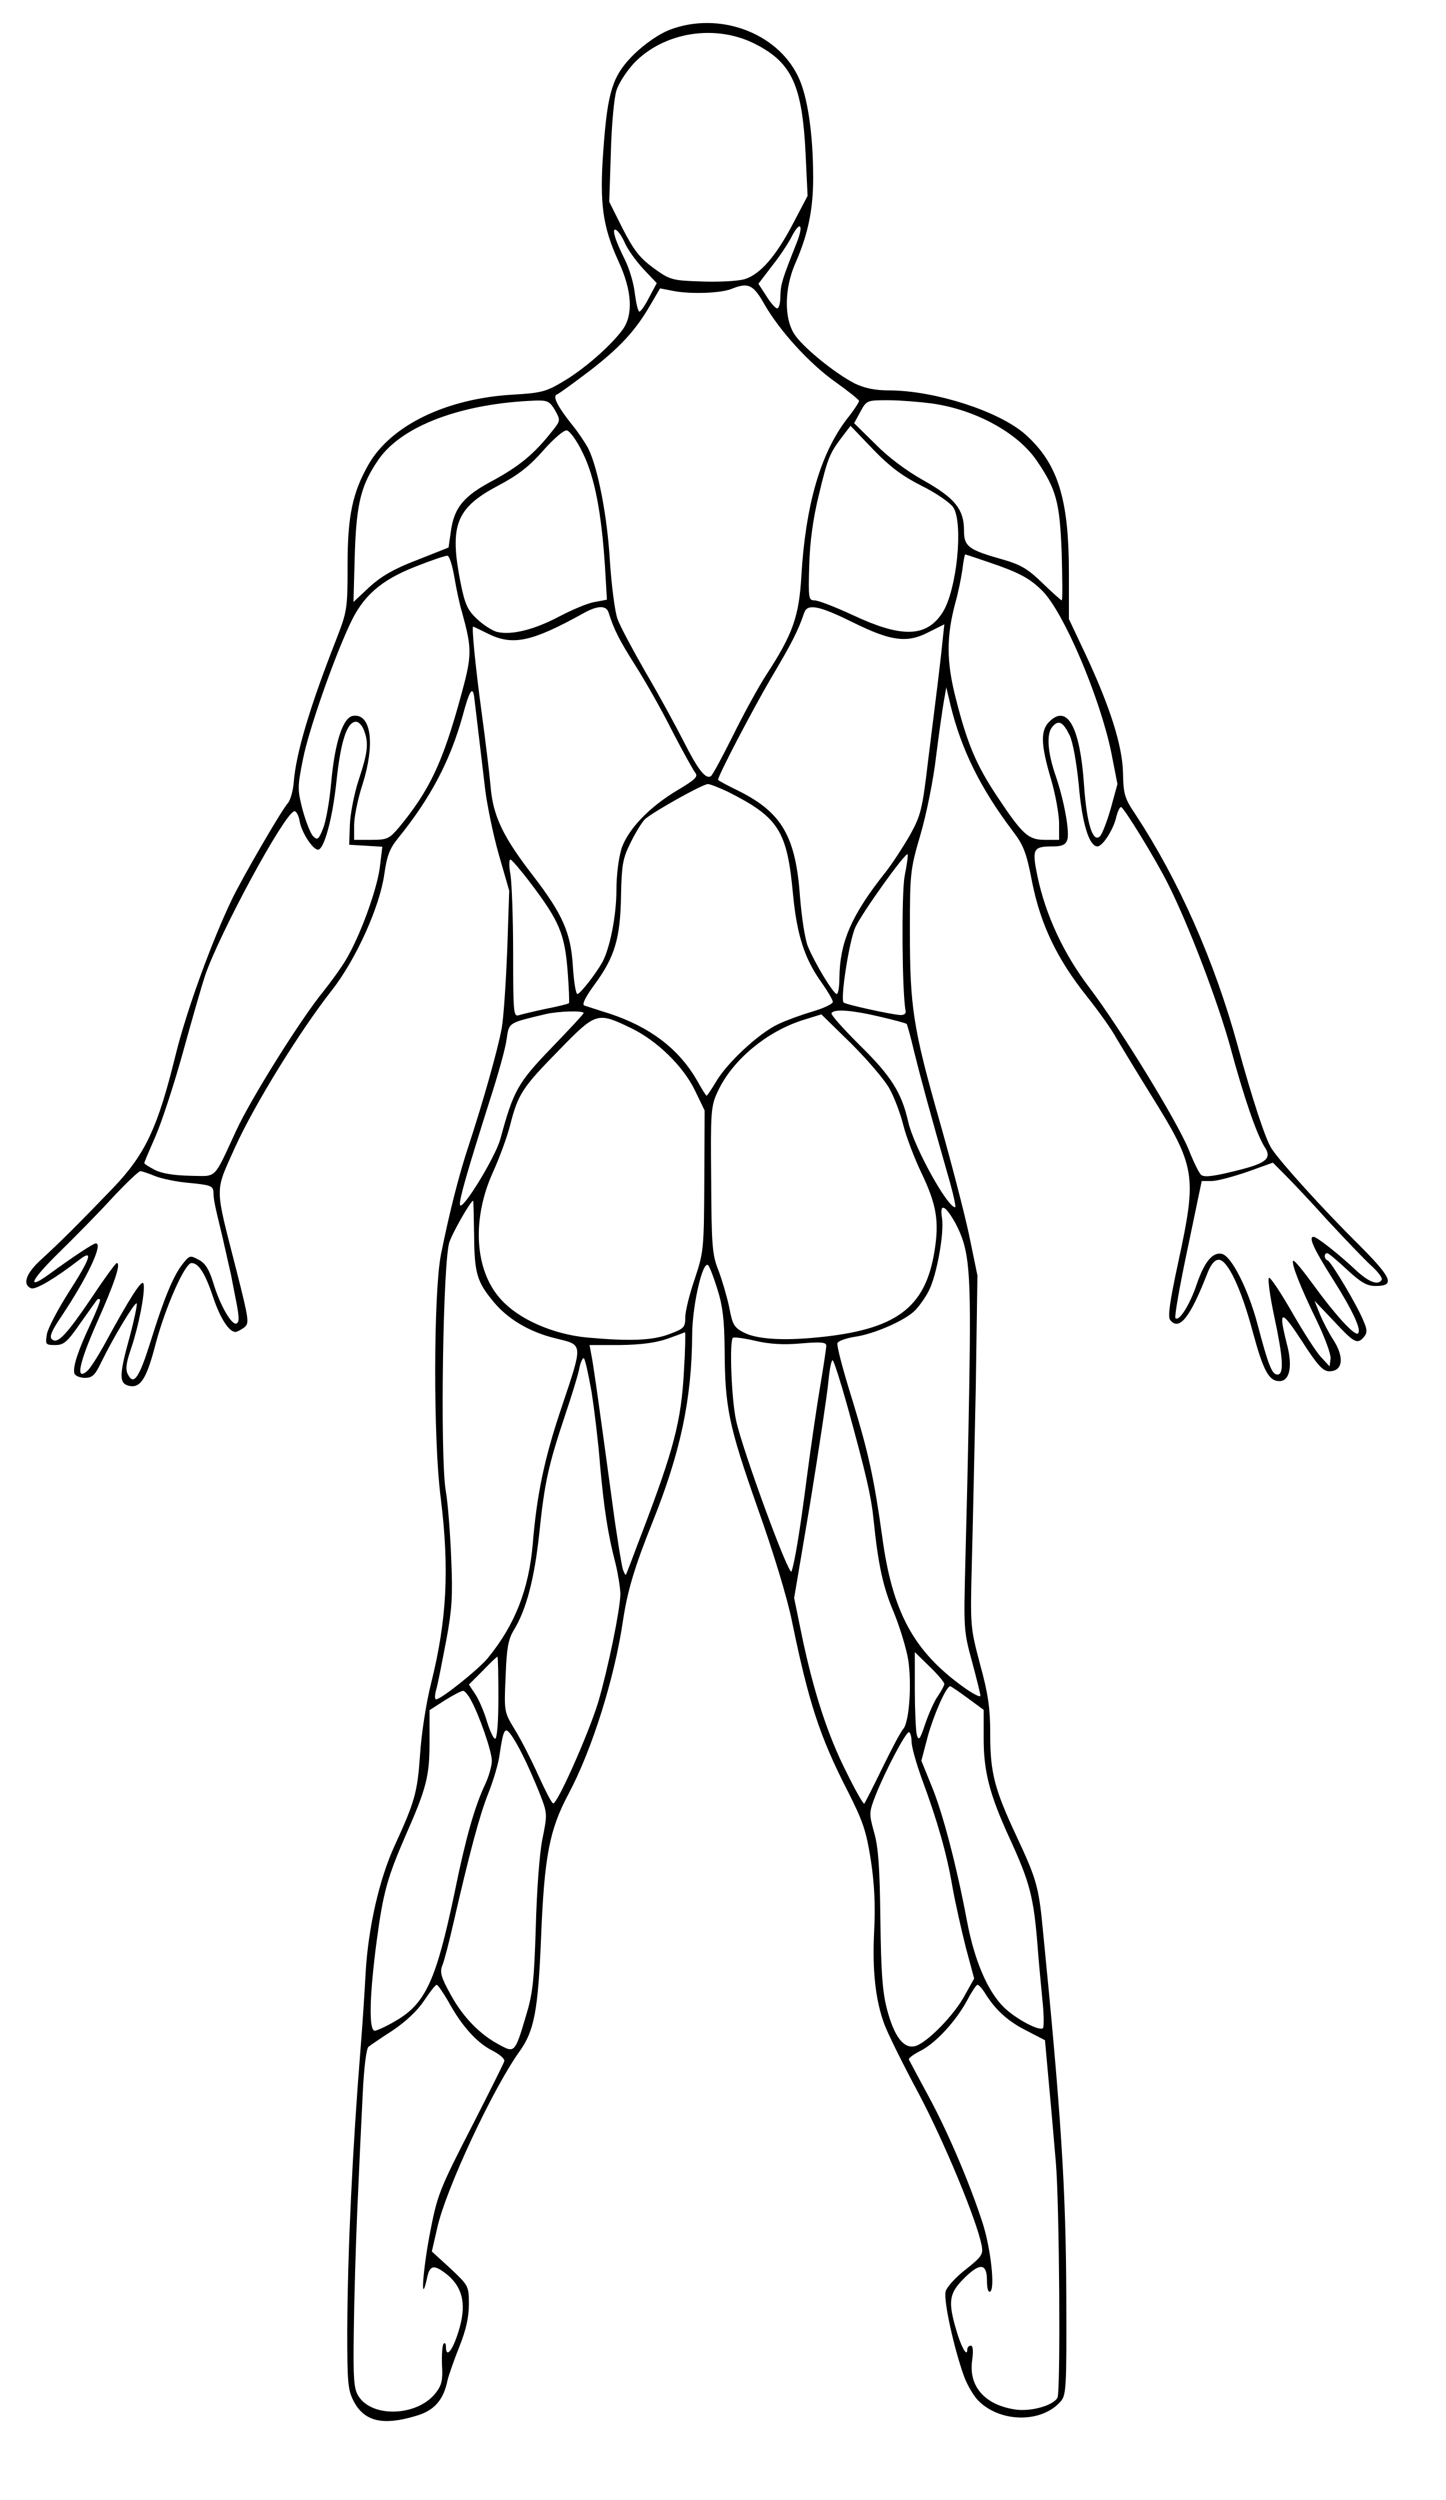 <svg version="1.0" xmlns="http://www.w3.org/2000/svg"
 width="441pt" height="762pt" viewBox="0 0 441 762"
 preserveAspectRatio="xMidYMid meet">

<g transform="translate(0,762) scale(0.1,-0.1)"
fill="#000000" stroke="none">
<path d="M2042 7529 c-33 -13 -73 -41 -107 -73 -67 -66 -82 -113 -95 -295 -12
-160 -2 -232 46 -337 42 -90 46 -165 12 -210 -37 -50 -118 -120 -179 -156 -53
-32 -68 -36 -156 -41 -202 -12 -369 -93 -438 -211 -50 -87 -65 -159 -65 -308
0 -136 -1 -141 -36 -231 -80 -204 -121 -343 -128 -430 -2 -26 -10 -56 -18 -65
-21 -24 -138 -226 -170 -292 -63 -131 -140 -343 -173 -478 -54 -219 -91 -299
-189 -402 -105 -109 -161 -165 -219 -218 -48 -43 -60 -78 -32 -89 14 -5 73 30
147 87 44 34 34 4 -33 -100 -33 -52 -63 -109 -66 -127 -5 -31 -4 -33 25 -33
27 0 37 9 78 68 26 37 49 69 51 71 2 2 5 2 8 0 2 -3 -11 -37 -30 -77 -37 -79
-54 -130 -48 -149 3 -7 17 -13 32 -13 22 0 31 8 50 48 36 74 102 184 108 179
2 -3 -7 -48 -21 -100 -33 -119 -33 -143 -4 -151 36 -9 55 20 83 129 30 112 89
245 109 245 22 0 42 -32 66 -104 21 -63 48 -106 68 -106 5 0 16 6 26 13 17 13
16 21 -23 175 -67 263 -67 234 -4 375 59 130 198 355 294 477 74 94 147 255
161 355 8 56 16 78 42 110 99 122 159 236 197 373 20 75 30 92 35 59 4 -32 25
-211 34 -286 6 -47 24 -135 41 -195 l32 -111 -6 -180 c-4 -99 -11 -207 -17
-240 -12 -65 -56 -221 -100 -355 -30 -90 -59 -204 -85 -333 -23 -115 -24 -567
-1 -742 27 -218 19 -372 -29 -565 -15 -59 -30 -155 -34 -220 -8 -114 -16 -142
-77 -275 -47 -102 -81 -250 -89 -390 -3 -60 -10 -162 -15 -225 -25 -309 -40
-624 -41 -868 0 -152 2 -177 19 -210 32 -63 89 -77 191 -46 56 16 84 49 96
109 4 16 20 62 36 102 20 50 29 89 29 129 0 56 -1 57 -56 109 l-57 52 17 74
c26 116 170 425 252 538 43 61 55 122 64 341 10 254 26 333 84 442 71 133 140
351 166 528 14 93 36 165 90 300 85 212 120 374 121 573 1 92 33 228 49 210 4
-4 17 -37 28 -73 16 -50 21 -92 22 -183 1 -178 12 -231 100 -482 49 -137 92
-279 106 -350 50 -243 84 -349 170 -516 46 -91 56 -120 70 -210 11 -72 14
-138 10 -216 -6 -119 4 -210 31 -283 9 -25 55 -119 104 -210 79 -149 178 -388
193 -465 5 -27 0 -34 -49 -73 -30 -23 -58 -54 -61 -67 -7 -27 26 -176 57 -261
11 -28 31 -62 47 -76 68 -63 189 -63 246 1 18 20 19 39 18 319 -1 330 -16 560
-72 1125 -12 126 -20 152 -79 278 -68 145 -81 195 -81 312 0 80 -6 123 -31
214 -30 114 -30 115 -25 311 3 108 8 349 12 535 l5 339 -26 126 c-15 70 -56
227 -91 350 -79 278 -89 342 -89 572 0 179 1 189 32 295 18 61 40 169 48 240
9 72 20 148 24 170 l7 40 13 -55 c33 -135 91 -253 191 -385 32 -42 41 -66 58
-155 26 -129 76 -233 165 -345 35 -44 77 -102 92 -130 16 -27 62 -103 103
-169 139 -223 143 -246 86 -511 -27 -125 -33 -169 -25 -179 28 -34 61 8 115
147 10 24 21 37 33 37 27 0 69 -89 104 -221 32 -118 49 -149 81 -149 31 0 41
44 23 112 -27 107 -19 109 45 11 48 -75 65 -93 84 -93 42 0 47 43 11 98 -13
20 -31 55 -40 77 l-16 40 59 -62 c62 -67 72 -72 92 -48 10 12 10 22 -1 47 -18
46 -99 182 -110 186 -11 4 -12 22 -1 22 4 0 31 -23 60 -50 42 -39 61 -50 87
-50 61 0 51 24 -53 128 -104 103 -236 248 -264 291 -18 27 -58 148 -104 316
-70 255 -179 502 -312 704 -32 47 -36 61 -37 125 -2 84 -40 203 -115 363 l-50
106 0 141 c0 226 -34 333 -132 421 -79 71 -277 135 -418 135 -42 0 -74 7 -103
21 -61 31 -163 114 -186 153 -30 49 -28 138 4 212 39 88 55 164 55 261 0 135
-17 251 -46 310 -65 135 -243 199 -392 142z m263 -44 c111 -57 142 -127 152
-336 l6 -126 -42 -80 c-54 -104 -102 -159 -150 -174 -21 -6 -79 -9 -132 -7
-91 3 -96 5 -146 41 -42 31 -60 54 -94 120 l-41 82 5 150 c2 83 10 168 17 189
6 21 31 59 53 83 92 96 250 121 372 58z m124 -607 c-44 -111 -48 -124 -49
-160 0 -21 -4 -38 -10 -38 -5 0 -20 17 -33 38 l-24 37 42 55 c24 30 50 70 59
88 27 52 38 37 15 -20z m-524 3 c9 -22 36 -58 58 -82 l40 -42 -23 -43 c-12
-24 -26 -44 -30 -44 -4 0 -10 25 -14 56 -3 30 -17 76 -30 102 -13 26 -27 57
-30 70 -12 37 10 25 29 -17z m426 -188 c47 -82 138 -182 219 -239 38 -27 69
-52 70 -56 0 -4 -16 -29 -37 -55 -81 -106 -126 -262 -139 -478 -7 -124 -26
-178 -107 -302 -24 -37 -70 -121 -102 -186 -32 -64 -62 -120 -67 -123 -16 -10
-39 19 -83 106 -24 47 -75 141 -115 209 -39 68 -79 142 -87 165 -8 23 -18 102
-23 176 -8 139 -37 285 -66 343 -9 17 -31 50 -49 72 -45 56 -61 88 -46 93 6 2
51 35 100 72 93 72 140 123 186 203 l28 48 41 -8 c52 -10 143 -7 176 6 52 21
67 14 101 -46z m-638 -324 c17 -31 17 -31 -12 -67 -53 -67 -99 -104 -178 -147
-89 -47 -118 -82 -128 -155 l-7 -49 -96 -38 c-71 -27 -110 -50 -146 -83 l-48
-45 4 145 c5 156 19 212 73 290 72 103 255 171 480 179 35 1 42 -3 58 -30z
m1150 21 c133 -19 260 -89 318 -173 61 -89 71 -127 77 -284 2 -79 3 -143 0
-143 -2 0 -29 24 -59 53 -44 43 -67 56 -119 71 -107 30 -120 40 -120 89 0 65
-28 99 -124 153 -52 29 -108 71 -147 111 l-64 63 19 35 c19 35 20 35 85 35 36
0 96 -5 134 -10z m-34 -250 c45 -22 88 -52 98 -66 32 -49 11 -255 -33 -322
-49 -75 -124 -77 -273 -7 -54 25 -106 45 -117 45 -18 0 -19 6 -16 108 2 71 12
143 29 212 27 113 33 128 71 178 l26 34 68 -71 c50 -52 88 -81 147 -111z
m-1032 100 c36 -72 57 -179 68 -346 l6 -102 -37 -7 c-21 -3 -70 -24 -110 -45
-76 -40 -145 -57 -189 -46 -14 4 -41 21 -60 39 -29 27 -37 45 -50 109 -35 176
-15 229 113 297 63 33 98 61 139 108 33 37 63 63 72 61 9 -2 31 -32 48 -68z
m-391 -381 c6 -35 16 -83 23 -105 31 -113 31 -131 -4 -258 -55 -201 -95 -285
-188 -398 -30 -35 -36 -38 -84 -38 l-53 0 0 45 c0 24 11 79 25 122 40 125 27
219 -28 211 -31 -4 -56 -81 -67 -204 -5 -56 -16 -119 -25 -140 -13 -33 -17
-36 -30 -23 -8 8 -22 44 -32 80 -16 62 -16 70 1 155 17 87 93 305 144 413 39
84 93 132 197 173 50 20 95 35 100 34 6 -2 15 -31 21 -67z m1630 47 c92 -31
125 -49 163 -87 65 -65 175 -323 210 -492 l19 -97 -20 -73 c-11 -39 -26 -78
-33 -86 -22 -22 -41 39 -49 157 -12 176 -51 247 -106 192 -27 -27 -26 -69 5
-174 14 -47 25 -109 25 -136 l0 -50 -43 0 c-51 0 -68 15 -147 134 -63 95 -90
159 -125 297 -29 113 -29 189 -1 293 8 28 17 72 21 99 3 26 7 47 9 47 1 0 34
-11 72 -24z m-1160 -153 c17 -53 32 -83 82 -162 30 -47 81 -137 112 -199 32
-62 64 -119 70 -127 10 -12 1 -21 -51 -52 -88 -52 -152 -119 -173 -178 -9 -29
-16 -80 -16 -128 0 -78 -20 -178 -43 -220 -20 -36 -68 -97 -76 -97 -5 0 -11
39 -14 86 -6 100 -31 157 -120 273 -93 120 -124 184 -131 276 -4 44 -16 141
-26 215 -20 146 -32 270 -27 270 1 0 20 -9 42 -20 78 -40 136 -27 295 61 43
24 69 24 76 2z m745 -30 c117 -58 166 -64 231 -30 l48 24 -6 -56 c-3 -31 -10
-90 -15 -131 -5 -41 -18 -146 -29 -233 -17 -144 -22 -163 -54 -221 -20 -35
-53 -86 -74 -113 -106 -133 -141 -215 -142 -325 0 -27 -4 -48 -8 -48 -10 0
-66 92 -88 145 -9 22 -19 88 -24 150 -13 185 -55 258 -187 324 -35 17 -63 32
-63 34 0 13 106 215 161 309 64 108 83 145 102 201 10 28 47 20 148 -30z
m-1491 -329 c15 -39 12 -67 -16 -151 -14 -43 -26 -105 -27 -138 l-2 -60 51 -3
50 -3 -8 -66 c-10 -69 -59 -204 -102 -277 -14 -24 -45 -67 -69 -97 -71 -87
-221 -327 -266 -424 -72 -155 -57 -140 -142 -139 -48 1 -86 7 -107 18 -17 9
-32 18 -32 21 0 2 16 40 35 83 19 44 57 160 84 258 27 98 57 202 66 229 44
129 240 492 272 502 6 2 14 -12 17 -31 6 -34 40 -86 56 -86 18 0 44 93 56 207
13 123 32 183 60 183 8 0 19 -12 24 -26z m2152 -15 c10 -20 21 -82 28 -151 10
-119 32 -188 57 -188 16 0 50 53 58 92 4 15 10 28 14 28 8 0 108 -163 144
-236 63 -125 150 -355 188 -491 42 -156 82 -273 107 -311 20 -31 5 -46 -66
-65 -81 -21 -116 -27 -128 -19 -6 4 -23 38 -38 76 -34 85 -209 371 -304 496
-79 104 -133 221 -158 339 -17 84 -14 91 48 91 27 0 38 5 43 20 8 24 -10 122
-36 197 -24 70 -28 125 -10 147 19 23 33 16 53 -25z m-1043 -172 c157 -79 182
-119 200 -318 12 -120 35 -192 86 -263 19 -27 35 -54 35 -60 0 -6 -27 -19 -61
-29 -34 -10 -81 -27 -106 -39 -58 -27 -156 -118 -189 -175 -14 -23 -27 -43
-29 -43 -2 0 -15 21 -30 48 -55 95 -142 161 -265 202 -36 11 -71 23 -78 25 -8
3 3 25 32 65 61 83 78 140 80 270 2 93 5 113 29 161 15 31 35 63 44 72 26 23
176 107 192 107 7 0 34 -11 60 -23z m540 -257 c-10 -54 -8 -357 3 -412 2 -7
-5 -13 -17 -12 -29 2 -166 32 -172 38 -11 10 17 187 35 228 19 43 153 230 160
224 2 -2 -2 -32 -9 -66z m-1140 -23 c87 -115 103 -154 112 -265 4 -53 6 -98 4
-100 -2 -2 -33 -10 -70 -17 -37 -8 -75 -17 -84 -20 -15 -4 -16 14 -16 188 0
105 -4 213 -8 240 -5 26 -5 47 0 47 4 -1 32 -33 62 -73z m161 -395 c0 -3 -44
-50 -98 -106 -103 -107 -116 -130 -156 -278 -16 -57 -117 -221 -123 -201 -4
12 20 96 92 323 24 74 47 156 50 182 8 52 3 49 120 77 40 9 115 11 115 3z
m903 -11 c43 -10 80 -20 82 -22 2 -2 13 -42 24 -89 19 -76 43 -166 109 -397
11 -40 18 -73 15 -73 -24 0 -126 185 -143 260 -20 89 -52 140 -148 234 -50 50
-89 93 -86 98 8 13 63 9 147 -11z m30 -220 c14 -25 33 -75 42 -111 9 -36 34
-101 55 -145 46 -96 55 -147 40 -239 -28 -174 -118 -240 -360 -263 -103 -10
-180 -5 -219 14 -32 16 -37 24 -47 78 -7 33 -22 84 -33 113 -19 47 -21 76 -22
275 -2 210 -1 225 20 270 44 95 149 183 261 218 l55 17 92 -90 c50 -50 103
-112 116 -137z m-786 184 c79 -39 157 -116 192 -188 l30 -62 -1 -214 c-1 -209
-2 -217 -29 -299 -16 -46 -29 -99 -29 -117 0 -31 -4 -35 -47 -51 -51 -20 -120
-23 -253 -11 -104 10 -209 56 -263 117 -79 87 -89 242 -24 386 20 44 44 109
53 145 24 94 37 114 148 227 115 118 117 118 223 67z m2122 -585 c53 -57 113
-120 133 -138 21 -19 35 -38 32 -43 -11 -19 -41 -7 -84 34 -47 44 -114 97
-124 97 -16 0 0 -36 57 -126 64 -101 91 -160 78 -169 -11 -6 -69 57 -135 148
-32 44 -59 77 -62 74 -7 -7 23 -83 72 -183 25 -52 44 -104 42 -116 l-3 -23
-25 27 c-14 14 -54 76 -89 137 -35 61 -67 109 -71 106 -4 -3 3 -56 16 -117 28
-130 30 -178 10 -178 -17 0 -28 29 -61 154 -28 106 -80 209 -109 214 -28 6
-53 -25 -76 -92 -21 -63 -54 -115 -65 -104 -4 3 13 99 37 212 l43 206 30 0
c17 0 65 13 109 28 l78 28 36 -36 c19 -19 79 -82 131 -140z m-3576 135 c20 -8
68 -18 106 -21 63 -6 71 -9 72 -28 1 -25 1 -27 28 -139 11 -49 23 -101 26
-115 3 -15 7 -38 10 -52 15 -74 16 -88 7 -94 -14 -9 -51 55 -71 122 -13 42
-24 61 -45 72 -26 14 -28 14 -49 -13 -28 -35 -57 -105 -97 -234 -35 -112 -52
-137 -69 -104 -9 15 -7 34 8 78 24 70 44 173 39 199 -3 19 -40 -38 -121 -187
-20 -36 -43 -72 -52 -79 -35 -29 -24 24 30 147 54 121 75 183 61 183 -3 0 -37
-46 -74 -102 -80 -118 -107 -147 -124 -130 -8 8 0 26 29 69 79 118 129 223
105 223 -7 0 -68 -40 -142 -94 -72 -52 -56 -18 31 67 46 45 119 119 161 165
42 45 81 82 86 82 5 0 26 -7 45 -15z m973 -183 c1 -114 9 -140 60 -201 43 -52
109 -91 186 -110 88 -22 88 -10 18 -219 -50 -149 -73 -260 -85 -406 -12 -142
-55 -250 -138 -351 -28 -34 -142 -125 -157 -125 -5 0 -4 15 1 32 5 18 18 85
30 148 18 96 20 137 15 252 -3 75 -10 168 -17 207 -17 111 -8 705 12 756 13
35 65 125 72 125 1 0 2 -48 3 -108z m1467 41 c44 -83 49 -139 43 -503 -3 -184
-9 -426 -12 -537 -5 -195 -5 -205 20 -296 14 -52 26 -100 26 -106 0 -6 -23 6
-51 26 -153 110 -218 229 -249 463 -24 171 -41 251 -90 411 -28 89 -49 168
-46 175 2 6 26 15 52 19 58 8 150 48 182 78 13 12 33 40 44 61 25 48 48 177
41 223 -8 47 9 41 40 -14z m-827 -450 c-8 -155 -31 -241 -129 -498 -19 -49
-37 -99 -42 -110 -7 -20 -7 -20 -15 0 -4 12 -20 108 -34 215 -45 331 -57 414
-63 443 l-5 27 93 0 c65 1 109 7 144 19 28 10 52 19 54 20 2 0 1 -52 -3 -116z
m357 82 c60 5 77 4 77 -7 0 -7 -9 -67 -20 -132 -11 -66 -29 -190 -40 -275 -20
-155 -36 -252 -46 -281 -7 -19 -150 371 -169 460 -14 62 -21 241 -10 252 3 3
34 -1 68 -9 43 -10 86 -13 140 -8z m-639 -147 c9 -57 21 -157 26 -223 12 -134
24 -212 47 -300 8 -33 15 -76 15 -95 -1 -49 -38 -228 -68 -330 -30 -97 -125
-311 -137 -307 -5 1 -25 41 -46 87 -21 47 -53 109 -71 138 -32 53 -33 53 -28
161 3 87 8 114 25 142 38 62 63 156 78 298 16 153 27 203 79 359 19 56 38 118
42 137 3 19 10 35 14 35 4 0 14 -46 24 -102z m780 -43 c57 -207 73 -276 80
-345 14 -139 29 -208 62 -285 18 -44 38 -109 44 -145 11 -75 3 -188 -15 -210
-8 -8 -36 -62 -64 -119 -28 -58 -53 -106 -55 -109 -3 -2 -27 40 -54 95 -58
114 -101 248 -136 415 l-24 117 49 290 c26 160 51 325 55 366 4 42 10 73 14
68 4 -4 24 -66 44 -138z m296 -848 c0 -5 -9 -21 -19 -36 -11 -15 -28 -53 -39
-85 -16 -48 -20 -54 -26 -34 -3 13 -6 75 -6 138 l0 114 45 -44 c25 -24 45 -48
45 -53z m-1360 -42 c0 -74 -4 -125 -10 -125 -5 0 -16 24 -25 53 -8 28 -24 65
-35 82 l-20 30 42 42 c23 24 43 43 45 43 2 0 3 -56 3 -125z m1431 -1 l49 -36
0 -88 c0 -100 18 -170 78 -301 63 -137 75 -181 87 -339 3 -41 10 -111 14 -155
5 -44 5 -83 2 -87 -10 -11 -83 28 -119 63 -50 49 -90 142 -113 264 -31 165
-74 331 -109 414 l-30 74 20 76 c19 67 56 151 68 151 2 0 26 -16 53 -36z
m-1516 -4 c27 -48 65 -159 65 -187 0 -16 -9 -47 -19 -69 -32 -67 -60 -162 -95
-335 -56 -266 -88 -337 -181 -390 -27 -16 -56 -29 -62 -29 -19 0 -16 109 6
275 20 149 33 193 88 320 64 145 73 181 73 285 l0 97 48 31 c26 16 51 29 55
28 5 -1 15 -13 22 -26z m159 -170 c13 -25 35 -75 50 -112 26 -66 26 -66 10
-145 -9 -45 -17 -159 -20 -268 -5 -162 -9 -202 -30 -270 -33 -112 -35 -113
-79 -89 -60 31 -112 84 -150 153 -30 54 -34 69 -26 90 6 14 20 69 32 121 51
222 81 335 108 403 16 40 32 94 35 121 11 74 16 83 33 60 8 -10 25 -39 37 -64z
m1186 42 c0 -16 14 -66 31 -113 48 -129 77 -231 94 -332 9 -50 28 -134 41
-185 l25 -93 -28 -50 c-32 -61 -117 -147 -152 -156 -35 -9 -64 29 -86 113 -14
54 -18 114 -20 274 -2 156 -6 219 -19 264 -16 58 -16 61 5 115 29 73 91 191
101 191 4 0 8 -13 8 -28z m-1411 -796 c41 -74 86 -123 133 -147 22 -11 38 -25
36 -32 -2 -7 -44 -91 -93 -187 -109 -212 -111 -219 -136 -349 -22 -121 -26
-216 -5 -118 8 34 23 34 64 0 45 -40 55 -92 30 -171 -18 -58 -38 -82 -38 -45
0 9 -3 13 -7 9 -4 -4 -6 -33 -5 -65 3 -46 -1 -62 -19 -85 -55 -71 -192 -77
-235 -11 -15 23 -17 51 -15 198 1 95 6 264 11 377 5 113 12 267 16 343 4 84
11 142 18 148 6 5 40 28 74 50 40 27 75 60 95 90 18 27 35 49 39 49 3 0 20
-24 37 -54z m1636 27 c32 -51 70 -85 126 -113 l56 -29 12 -133 c7 -73 16 -180
21 -238 11 -122 15 -704 5 -719 -14 -24 -80 -42 -126 -36 -95 13 -146 71 -134
151 4 29 2 44 -4 44 -6 0 -11 -5 -11 -12 0 -25 -19 8 -34 61 -25 85 -21 110
21 153 50 51 73 51 73 -3 0 -25 4 -38 10 -34 15 9 2 128 -22 205 -38 119 -106
279 -165 388 -32 59 -59 110 -61 114 -2 4 14 16 36 27 47 24 109 92 143 156
13 25 27 45 30 45 4 0 15 -12 24 -27z"/>
</g>
</svg>
